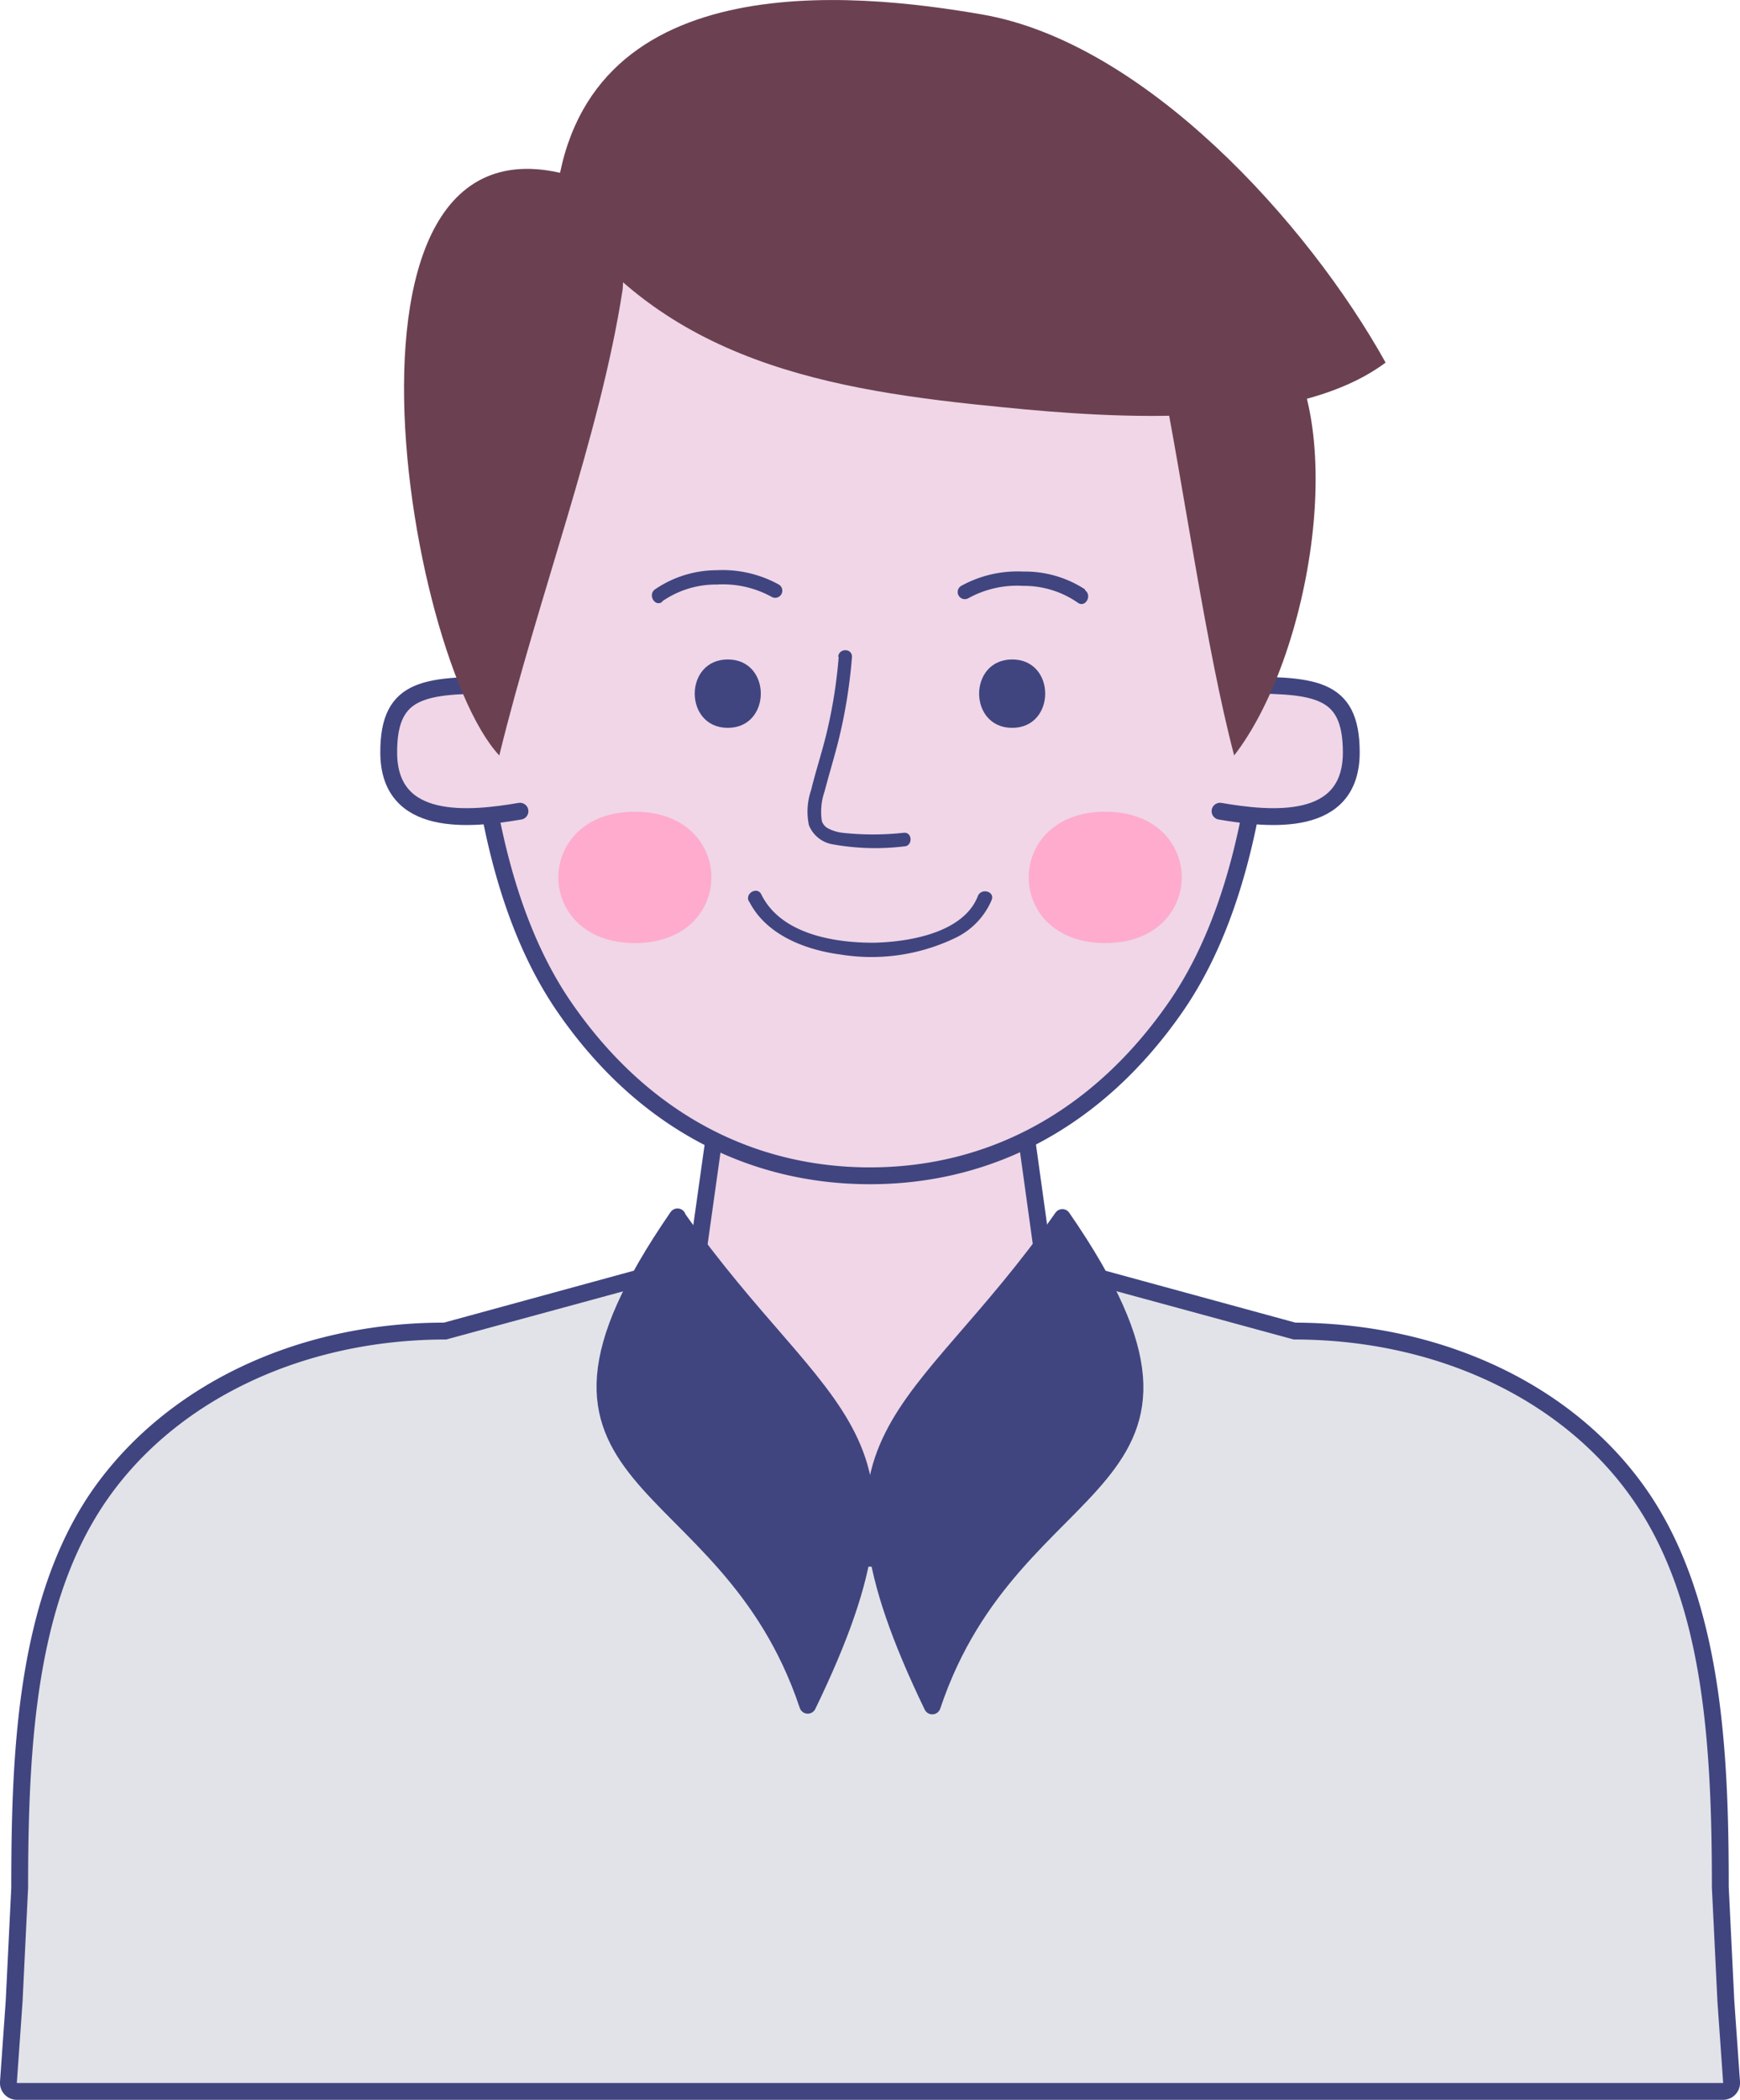 <svg xmlns="http://www.w3.org/2000/svg" viewBox="0 0 103.4 124.69"><defs><style>.cls-1{fill:#e2e3e8;}.cls-2,.cls-6{fill:#404580;}.cls-3{fill:#f0d6e7;}.cls-3,.cls-6{stroke:#404580;stroke-linecap:round;stroke-linejoin:round;}.cls-4{fill:#feabce;}.cls-5{fill:#6b4152;}</style></defs><g id="Capa_2" data-name="Capa 2"><g id="OBJECTS"><path class="cls-1" d="M1,124.19A.52.52,0,0,1,.63,124a.52.52,0,0,1-.13-.38l.34-4.81.33-6.77c0-7.86.36-16.8,4.67-23.13C10,82.76,17.74,79.06,26.45,79l25.12-6.83.13,0,.13,0L77,79c8.72,0,16.42,3.72,20.62,9.9,4.3,6.33,4.66,15.27,4.66,23.15l.33,6.76.34,4.8a.5.5,0,0,1-.5.54Z"/><path class="cls-2" d="M51.7,72.69l25.18,6.85c8.72,0,16.24,3.74,20.27,9.68s4.58,14.07,4.58,22.87l.33,6.78.34,4.82H1l.34-4.82.33-6.78c0-8.8.55-16.94,4.58-22.87s11.55-9.68,20.27-9.68L51.7,72.69m0-1a1.09,1.09,0,0,0-.26,0L26.38,78.54c-8.85,0-16.68,3.81-21,10.11C1,95.11.67,104.14.67,112.09l-.33,6.73L0,123.62a1,1,0,0,0,.27.75,1,1,0,0,0,.73.32H102.4a1,1,0,0,0,.73-.32,1,1,0,0,0,.27-.75l-.34-4.82-.33-6.76c0-7.9-.37-16.93-4.75-23.39-4.28-6.3-12.11-10.07-21-10.11L52,71.72a1.09,1.09,0,0,0-.26,0Z"/><path class="cls-3" d="M63.08,82.53c0,5.51-5.76,10-11.38,10h0c-5.62,0-11.37-4.47-11.37-10l2.39-17c0-5.52,3.36-10,9-10h0c5.62,0,9,4.47,9,10Z"/><path class="cls-3" d="M75.43,34.61c0,8.43-.93,18.52-5.58,25.21s-11.06,10-18.15,10-13.51-3.28-18.15-10S28,43,28,34.61s.92-15.24,5.57-19.94A25.19,25.19,0,0,1,51.7,7.39a25.19,25.19,0,0,1,18.15,7.28C74.5,19.37,75.43,26.17,75.43,34.61Z"/><path class="cls-3" d="M30.21,40.68c-4.81,0-7.12,0-7.11,4,0,4.49,4.82,4,7.8,3.49"/><path class="cls-3" d="M73.19,40.68c4.81,0,7.11,0,7.11,4,0,4.49-4.82,4-7.8,3.49"/><path class="cls-2" d="M43.25,43.22c2.61,0,2.62-4.06,0-4.06s-2.62,4.06,0,4.06Z"/><path class="cls-2" d="M60.15,43.22c2.61,0,2.62-4.06,0-4.06s-2.62,4.06,0,4.06Z"/><path class="cls-2" d="M49.84,39a29.27,29.27,0,0,1-.77,4.74c-.27,1.07-.61,2.11-.87,3.18A3.91,3.91,0,0,0,48.07,49a1.85,1.85,0,0,0,1.43,1.14,14.21,14.21,0,0,0,4.22.12c.52,0,.52-.84,0-.81a16.68,16.68,0,0,1-3.67,0,2.45,2.45,0,0,1-.88-.28.77.77,0,0,1-.33-.41A3.64,3.64,0,0,1,49,47c.26-1,.57-2,.82-3a30.72,30.72,0,0,0,.81-5c0-.52-.78-.52-.82,0Z"/><path class="cls-2" d="M44.51,53.51c1,2,3.33,2.89,5.43,3.17a11.5,11.5,0,0,0,6.86-1,4.39,4.39,0,0,0,2.13-2.24c.2-.51-.62-.73-.82-.23-.86,2.22-4.2,2.74-6.24,2.77-2.35,0-5.48-.53-6.63-2.87-.24-.49-1-.06-.73.43Z"/><path class="cls-2" d="M39.35,35.71a5.6,5.6,0,0,1,3.25-1,6,6,0,0,1,3.25.73.42.42,0,0,0,.43-.73,6.92,6.92,0,0,0-3.68-.85A6.53,6.53,0,0,0,38.92,35c-.44.32,0,1.06.43.74Z"/><path class="cls-2" d="M64.48,35a6.53,6.53,0,0,0-3.68-1.06,6.92,6.92,0,0,0-3.68.85.42.42,0,0,0,.43.73,6,6,0,0,1,3.25-.73,5.6,5.6,0,0,1,3.25,1c.44.32.87-.42.43-.74Z"/><path class="cls-4" d="M37.73,56c6.06,0,6.06-7.8,0-7.8s-6.07,7.8,0,7.8Z"/><path class="cls-4" d="M65.68,56c6.06,0,6.06-7.8,0-7.8s-6.07,7.8,0,7.8Z"/><path class="cls-5" d="M33,12.19c6.34,9.34,16.34,11,26.67,12,6.67.67,17.33,1.34,22.67-2.66C77.7,13.19,68,2.53,58.37.86,50.7-.47,34.29-2.19,33,12.19"/><path class="cls-5" d="M37,17.19c-1.33,8.67-5,18.15-7.33,27.67-5.87-6.27-11.75-43.42,7.67-33"/><path class="cls-5" d="M69,22.19c1.34,6.67,2.67,16.34,4.34,22.67,4.54-5.84,7-20,2.33-25.33"/><path class="cls-6" d="M40.26,72.3C49,84.67,55.88,85,48,101.26c-4.89-14.63-19.13-12.47-7.74-29"/><path class="cls-6" d="M63.13,72.3c-8.69,12.37-15.61,12.66-7.73,29,4.89-14.63,19.13-12.47,7.73-29"/></g></g></svg>